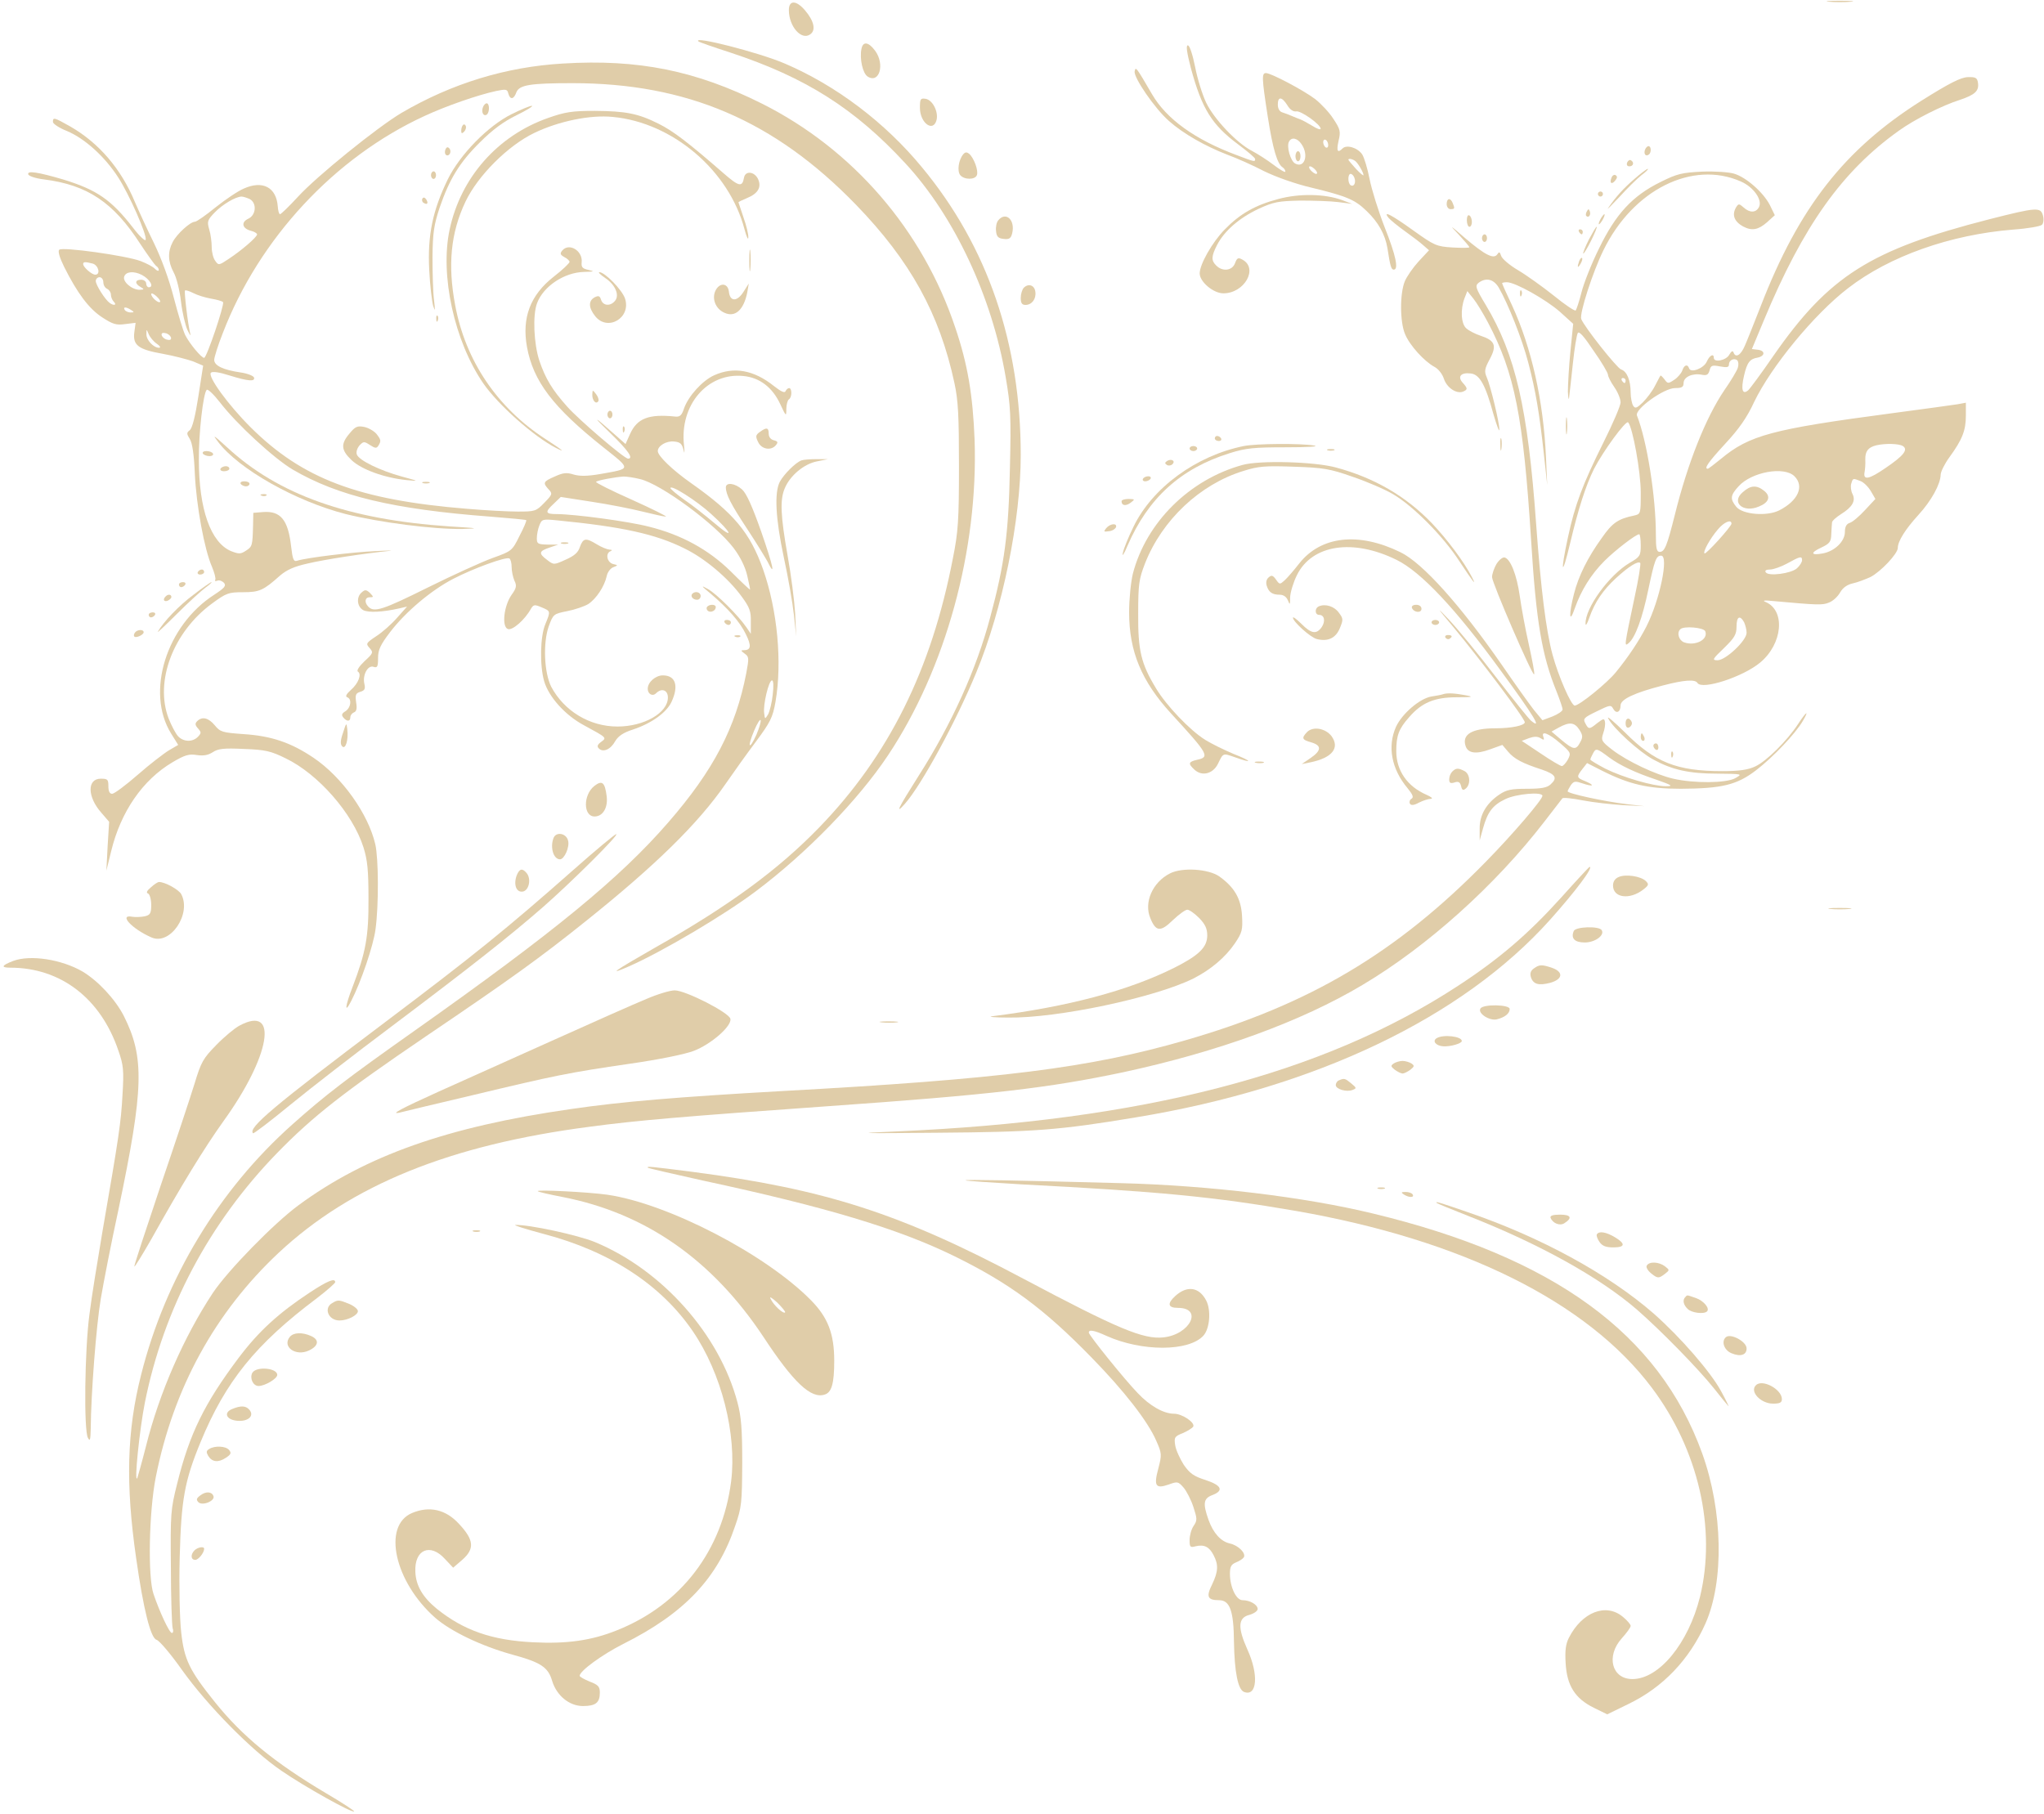<?xml version="1.0" standalone="no"?>
<!DOCTYPE svg PUBLIC "-//W3C//DTD SVG 20010904//EN"
 "http://www.w3.org/TR/2001/REC-SVG-20010904/DTD/svg10.dtd">
<svg version="1.0" xmlns="http://www.w3.org/2000/svg"
 width="811pt" height="720pt" viewBox="0 0 811 720"
 preserveAspectRatio="xMidYMid meet">

<g transform="translate(0,720) scale(0.1,-0.1)"
fill="#e0cda9" stroke="none">
<path d="M7258 7193 c23 -2 61 -2 85 0 23 2 4 4 -43 4 -47 0 -66 -2 -42 -4z"/>
<path d="M3130 7160 c0 -65 50 -122 85 -96 23 16 15 53 -21 95 -35 41 -64 41
-64 1z"/>
<path d="M2771 7036 c2 -3 60 -23 128 -45 297 -98 493 -222 694 -440 194 -210
343 -529 397 -846 20 -117 22 -154 17 -365 -5 -256 -21 -378 -78 -589 -54
-205 -153 -424 -285 -631 -81 -128 -94 -155 -54 -110 66 74 204 328 283 520
105 253 177 607 177 864 0 443 -131 827 -391 1141 -147 179 -343 327 -548 414
-104 44 -364 110 -340 87z"/>
<path d="M3418 7006 c-8 -39 5 -98 25 -110 46 -29 69 49 29 103 -26 35 -48 38
-54 7z"/>
<path d="M4725 6930 c44 -163 84 -226 189 -304 36 -27 66 -52 66 -57 0 -12 -1
-12 -72 15 -167 62 -280 144 -337 242 -63 108 -65 111 -69 91 -5 -24 80 -148
136 -197 56 -50 144 -100 232 -134 36 -13 101 -42 145 -65 47 -23 125 -51 190
-66 139 -34 171 -47 218 -93 46 -44 73 -93 82 -147 11 -72 15 -85 25 -85 20 0
9 55 -36 168 -25 64 -52 151 -60 192 -8 41 -21 84 -29 97 -18 27 -62 40 -78
24 -20 -20 -25 -11 -16 30 9 37 7 46 -21 88 -16 25 -49 60 -72 78 -48 36 -175
103 -195 103 -17 0 -17 -18 7 -172 20 -129 38 -189 59 -202 6 -4 11 -11 11
-17 0 -5 -21 7 -47 27 -25 19 -64 44 -87 56 -58 30 -148 124 -180 190 -15 31
-35 95 -44 142 -10 50 -22 86 -29 86 -8 0 -4 -28 12 -90z m383 -148 c10 -17
24 -26 35 -24 18 4 97 -52 97 -69 0 -5 -15 0 -32 11 -18 11 -40 23 -48 26 -8
3 -24 9 -35 14 -11 5 -28 11 -37 14 -11 3 -18 15 -18 31 0 33 16 32 38 -3z
m56 -154 c30 -43 12 -97 -25 -77 -19 10 -36 70 -24 88 10 18 33 13 49 -11z
m106 -4 c0 -8 -4 -12 -10 -9 -5 3 -10 13 -10 21 0 8 5 12 10 9 6 -3 10 -13 10
-21z m106 -62 c11 -7 34 -46 34 -57 0 -4 -13 7 -30 25 -16 18 -30 34 -30 36 0
6 14 4 26 -4z m-156 -37 c7 -8 8 -15 2 -15 -5 0 -15 7 -22 15 -7 8 -8 15 -2
15 5 0 15 -7 22 -15z m154 -31 c7 -19 -2 -37 -15 -29 -12 8 -12 45 0 45 5 0
12 -7 15 -16z"/>
<path d="M5140 6580 c0 -11 5 -20 10 -20 6 0 10 9 10 20 0 11 -4 20 -10 20 -5
0 -10 -9 -10 -20z"/>
<path d="M2235 6948 c-227 -13 -442 -79 -642 -196 -96 -57 -336 -251 -411
-333 -35 -38 -67 -69 -71 -69 -4 0 -8 15 -9 32 -6 75 -60 103 -134 70 -24 -10
-74 -44 -113 -75 -38 -31 -75 -57 -82 -57 -18 0 -72 -49 -88 -81 -20 -38 -19
-77 4 -120 11 -19 24 -71 29 -115 5 -43 17 -95 26 -114 9 -19 14 -26 11 -15
-10 41 -25 168 -21 172 2 3 17 -2 33 -10 15 -8 47 -18 70 -22 24 -4 45 -10 48
-14 6 -11 -65 -221 -75 -221 -11 0 -57 55 -75 90 -8 16 -28 82 -45 147 -19 74
-49 156 -79 218 -27 55 -61 129 -76 164 -55 132 -143 234 -256 299 -64 36 -69
38 -69 18 0 -7 25 -24 56 -36 69 -29 149 -100 203 -184 44 -68 115 -229 109
-248 -2 -6 -25 15 -50 48 -87 112 -144 151 -278 192 -99 29 -143 36 -138 20 3
-7 29 -16 63 -20 172 -22 275 -91 381 -255 29 -44 58 -84 63 -88 6 -3 11 -11
11 -16 0 -6 -7 -4 -15 4 -8 9 -34 22 -57 31 -59 22 -310 57 -323 45 -6 -6 1
-30 19 -67 53 -106 99 -167 151 -201 43 -28 56 -32 92 -27 l41 5 -5 -37 c-7
-52 16 -69 113 -86 44 -8 97 -22 120 -30 l40 -17 -19 -122 c-12 -78 -24 -126
-34 -134 -13 -10 -13 -14 0 -35 10 -15 17 -63 20 -138 6 -127 38 -301 68 -369
10 -24 16 -47 13 -52 -3 -5 1 -6 9 -3 8 3 19 -2 26 -9 9 -12 2 -20 -39 -47
-190 -122 -273 -387 -171 -551 l28 -45 -36 -21 c-20 -12 -76 -55 -124 -97 -48
-42 -94 -76 -102 -76 -10 0 -15 10 -15 30 0 27 -3 30 -30 30 -55 0 -54 -72 2
-135 l31 -36 -6 -97 -5 -97 19 77 c38 157 125 283 243 353 49 29 66 34 96 29
27 -4 45 -1 64 11 21 14 43 17 124 13 84 -3 106 -8 165 -37 129 -62 266 -218
309 -353 16 -51 20 -91 20 -203 1 -152 -11 -215 -63 -351 -30 -77 -33 -110 -6
-57 39 75 89 222 97 286 13 96 12 281 -1 337 -28 120 -131 266 -245 343 -89
60 -167 87 -279 94 -82 6 -91 8 -113 35 -25 30 -50 36 -70 16 -9 -9 -8 -16 4
-29 13 -15 13 -18 -1 -33 -22 -22 -58 -20 -79 3 -9 10 -26 42 -37 70 -56 147
18 343 172 456 57 42 66 45 123 45 65 0 81 7 147 66 27 23 56 36 110 48 67 16
225 40 324 50 22 2 -4 2 -57 -1 -90 -4 -271 -26 -309 -38 -14 -5 -18 5 -24 57
-12 106 -42 142 -113 136 l-37 -3 -1 -50 c-2 -80 -3 -84 -28 -100 -21 -14 -28
-14 -59 -2 -81 34 -128 166 -128 363 -1 103 17 262 31 277 4 5 28 -18 53 -50
66 -86 214 -222 288 -266 179 -105 400 -158 784 -187 76 -6 141 -12 143 -14 2
-2 -10 -31 -27 -63 -29 -59 -31 -60 -106 -87 -42 -15 -158 -68 -257 -117 -179
-89 -213 -100 -236 -77 -17 17 -15 38 5 38 16 0 16 1 1 17 -14 13 -20 14 -32
3 -23 -18 -20 -57 5 -71 21 -11 78 -8 144 7 l30 7 -40 -45 c-22 -25 -59 -58
-83 -73 -40 -27 -41 -29 -26 -46 16 -18 15 -21 -20 -53 -21 -20 -32 -37 -26
-41 16 -10 2 -47 -28 -73 -18 -16 -23 -26 -14 -29 19 -7 14 -41 -7 -55 -15 -9
-17 -15 -9 -25 14 -17 28 -17 28 1 0 8 7 16 14 19 11 4 13 16 9 40 -4 30 -2
36 17 42 17 5 20 12 16 30 -9 35 13 77 36 69 15 -5 18 0 18 35 0 32 9 52 48
103 61 80 163 166 250 211 81 42 210 89 223 81 5 -3 9 -18 9 -34 0 -16 5 -40
11 -54 10 -20 8 -30 -11 -56 -31 -44 -40 -127 -15 -136 18 -7 68 37 92 81 10
16 14 17 42 5 36 -15 36 -15 15 -66 -21 -49 -23 -164 -5 -227 18 -62 83 -135
158 -175 92 -50 91 -49 68 -66 -15 -11 -17 -18 -9 -26 17 -17 47 -4 65 29 12
20 32 34 70 46 73 24 133 67 153 109 30 64 17 106 -34 106 -29 0 -60 -27 -60
-53 0 -21 19 -32 33 -18 22 22 47 13 47 -17 0 -61 -95 -115 -200 -115 -111 0
-212 62 -263 158 -28 56 -33 173 -10 239 18 49 19 50 74 61 31 6 68 19 83 28
32 21 64 70 73 110 3 16 15 32 26 36 20 8 20 8 -1 13 -24 7 -31 43 -9 51 7 3
5 6 -5 6 -10 1 -32 10 -50 21 -44 27 -54 25 -67 -10 -7 -23 -23 -36 -57 -51
-46 -21 -47 -21 -73 -1 -35 26 -33 35 9 49 l35 12 -42 0 c-39 1 -43 3 -43 25
0 14 4 36 10 51 10 25 12 26 72 20 255 -25 389 -54 503 -111 81 -39 175 -118
229 -193 30 -41 36 -57 35 -97 l0 -49 -17 25 c-31 46 -120 135 -154 153 -28
16 -27 13 12 -19 69 -59 116 -112 139 -160 23 -46 21 -64 -7 -64 -14 0 -13 -2
3 -14 17 -12 17 -18 6 -77 -42 -217 -130 -386 -310 -593 -191 -220 -450 -433
-1006 -826 -269 -190 -355 -256 -485 -372 -292 -260 -504 -611 -600 -993 -57
-223 -62 -435 -20 -727 29 -205 58 -319 81 -325 11 -3 57 -57 102 -121 101
-141 275 -318 394 -399 90 -62 281 -169 288 -161 2 2 -48 35 -113 73 -205 122
-331 226 -438 359 -103 128 -123 170 -135 278 -6 53 -9 182 -6 298 6 229 19
303 83 458 99 240 218 388 462 571 39 30 72 59 72 63 0 18 -31 5 -101 -41
-123 -81 -203 -154 -282 -259 -136 -181 -195 -301 -244 -499 -26 -103 -27
-119 -25 -331 0 -123 4 -232 7 -243 4 -10 2 -19 -3 -19 -10 0 -49 84 -73 155
-23 67 -18 326 9 463 70 353 235 654 488 891 288 269 680 428 1235 500 185 25
376 41 939 81 655 46 882 73 1176 135 376 81 706 201 949 346 258 153 528 396
723 649 36 47 68 88 71 92 3 4 40 0 81 -8 41 -8 113 -16 160 -19 l85 -4 -71 8
c-90 11 -234 42 -234 51 0 3 6 14 13 25 12 16 18 16 47 6 42 -14 50 -8 10 9
-35 14 -36 17 -11 49 l18 23 59 -30 c109 -55 184 -72 313 -72 163 1 222 15
298 73 67 51 157 146 186 196 27 46 14 38 -18 -11 -45 -69 -127 -149 -170
-169 -29 -14 -64 -19 -132 -19 -180 0 -268 35 -386 154 -44 43 -73 68 -66 55
20 -39 123 -133 179 -163 75 -41 142 -56 255 -56 99 -1 100 -1 70 -18 -36 -20
-164 -21 -246 -2 -70 16 -182 69 -241 114 -44 34 -46 38 -37 66 6 16 9 36 7
46 -3 14 -6 13 -30 -5 -32 -26 -35 -26 -48 -1 -10 18 -5 23 45 47 53 26 57 27
66 10 12 -21 29 -13 29 14 0 24 55 50 168 79 84 22 128 25 137 10 18 -29 181
24 249 81 89 74 101 206 22 240 -15 6 -7 8 29 4 177 -16 196 -17 222 -6 16 6
35 24 44 40 11 19 28 31 50 36 19 4 50 16 70 25 41 21 109 93 109 116 0 26 29
73 82 131 52 57 87 122 88 159 0 12 16 44 35 70 51 70 65 106 65 165 l0 51
-32 -6 c-18 -3 -136 -19 -263 -36 -475 -63 -564 -87 -677 -181 -26 -21 -49
-39 -52 -39 -16 0 1 25 69 99 55 59 87 105 115 166 68 141 238 348 372 451
165 128 407 213 656 233 57 4 108 13 114 19 6 6 8 22 4 36 -9 35 -24 34 -213
-14 -472 -121 -636 -225 -856 -541 -48 -70 -94 -132 -101 -138 -23 -19 -29 4
-16 59 12 52 23 66 54 71 29 6 31 27 2 31 l-25 3 48 115 c156 375 311 592 536
752 61 44 172 100 242 122 59 20 76 35 71 68 -3 19 -9 23 -40 22 -28 -1 -72
-23 -185 -94 -304 -192 -485 -422 -637 -815 -26 -66 -54 -137 -63 -157 -16
-38 -37 -50 -45 -26 -3 8 -9 4 -17 -10 -12 -22 -61 -32 -61 -12 0 19 -17 10
-28 -15 -12 -27 -63 -46 -70 -27 -6 19 -20 14 -27 -8 -4 -11 -18 -28 -32 -37
-24 -16 -26 -16 -39 2 -8 10 -15 17 -16 14 -2 -2 -11 -21 -22 -41 -10 -20 -32
-49 -48 -65 -24 -23 -30 -25 -38 -13 -5 8 -10 32 -10 52 0 49 -15 85 -38 92
-17 6 -146 169 -158 200 -8 21 46 188 88 273 117 240 353 358 545 273 51 -22
87 -74 72 -102 -12 -23 -37 -23 -61 -1 -17 15 -20 15 -28 3 -20 -31 -10 -59
27 -79 34 -18 60 -13 94 17 l31 28 -20 41 c-26 50 -94 110 -142 124 -20 6 -77
10 -126 8 -80 -4 -99 -8 -165 -41 -112 -55 -178 -127 -244 -263 -30 -60 -61
-139 -70 -175 -9 -36 -20 -68 -23 -72 -4 -3 -43 23 -87 59 -44 35 -108 81
-142 101 -34 20 -64 46 -67 57 -5 16 -8 17 -15 6 -14 -21 -49 -3 -130 66 -60
52 -62 53 -23 12 23 -25 42 -47 42 -50 0 -3 -30 -3 -67 -1 -64 4 -72 8 -156
68 -86 62 -123 81 -97 49 7 -8 36 -32 64 -52 28 -20 61 -45 73 -56 l23 -20
-41 -44 c-22 -24 -47 -60 -55 -79 -20 -48 -20 -161 1 -210 18 -44 76 -108 117
-130 15 -8 31 -28 37 -47 12 -36 50 -61 76 -51 19 8 19 13 -2 36 -21 24 -6 41
33 36 35 -4 58 -45 90 -163 13 -44 23 -71 23 -60 1 26 -35 174 -50 208 -10 23
-9 33 12 72 29 54 21 74 -37 93 -21 7 -46 20 -56 29 -21 18 -24 76 -7 120 l11
28 24 -30 c13 -16 39 -59 58 -95 106 -201 140 -373 171 -863 20 -325 43 -458
101 -601 13 -33 24 -65 24 -71 0 -7 -18 -19 -40 -28 l-40 -15 -34 41 c-18 23
-75 103 -126 177 -164 237 -316 407 -404 449 -166 81 -315 64 -401 -45 -21
-27 -47 -57 -58 -67 -19 -17 -20 -17 -34 3 -12 17 -18 19 -29 9 -9 -7 -12 -20
-8 -33 8 -26 22 -36 52 -36 14 0 26 -8 32 -22 8 -20 9 -19 9 13 1 19 13 59 27
87 60 121 222 146 396 60 97 -48 234 -194 411 -437 134 -183 168 -239 122
-201 -9 7 -72 86 -140 174 -68 89 -151 190 -185 226 -53 56 -51 52 18 -30 107
-129 282 -361 282 -376 0 -13 -53 -24 -116 -24 -93 0 -134 -24 -119 -70 9 -29
41 -34 96 -14 l50 18 22 -26 c25 -30 58 -47 135 -72 55 -19 63 -33 34 -59 -14
-13 -38 -17 -94 -17 -62 0 -81 -4 -109 -23 -52 -35 -79 -82 -78 -136 l0 -46
13 47 c18 65 38 93 89 117 43 21 147 30 147 13 0 -15 -118 -153 -224 -261
-354 -362 -701 -568 -1196 -710 -379 -109 -727 -153 -1605 -201 -404 -23 -625
-41 -830 -71 -489 -70 -814 -185 -1081 -382 -99 -73 -280 -259 -339 -347 -115
-174 -213 -397 -266 -610 -16 -63 -32 -119 -34 -125 -14 -27 9 195 30 300 75
373 255 712 524 989 143 147 265 242 590 463 337 228 455 313 637 459 276 221
444 386 552 542 31 45 86 122 122 170 57 77 66 95 77 157 27 157 8 362 -49
525 -52 147 -117 224 -286 343 -74 52 -132 108 -132 127 0 21 34 41 64 38 25
-2 32 -9 38 -33 4 -19 5 -12 2 18 -18 160 93 289 235 275 65 -6 116 -45 147
-112 23 -49 24 -50 24 -19 0 17 5 35 10 38 13 8 13 45 1 45 -5 0 -11 -6 -14
-12 -3 -9 -18 -2 -46 20 -80 64 -159 78 -237 43 -47 -21 -103 -83 -120 -132
-9 -27 -16 -34 -35 -32 -105 11 -151 -7 -179 -69 l-18 -40 -43 38 c-85 76 -93
78 -16 4 70 -68 92 -100 69 -100 -15 0 -195 154 -241 206 -60 67 -87 112 -111
183 -22 67 -27 181 -9 228 25 67 108 122 186 124 41 1 44 2 18 8 -24 5 -29 11
-27 30 5 46 -50 79 -77 47 -10 -12 -8 -17 8 -26 12 -6 21 -15 21 -19 0 -5 -28
-32 -63 -59 -93 -73 -127 -163 -106 -279 25 -136 103 -239 303 -398 112 -89
112 -84 -12 -106 -52 -9 -82 -9 -106 -2 -28 9 -42 7 -75 -8 -46 -20 -48 -25
-24 -51 16 -17 15 -20 -17 -53 -33 -34 -37 -35 -106 -35 -40 0 -131 5 -201 11
-431 35 -653 119 -859 324 -90 90 -171 202 -157 216 6 6 34 2 74 -11 74 -23
102 -25 97 -8 -3 7 -26 16 -53 20 -69 10 -105 27 -105 50 0 10 15 58 34 106
144 375 444 698 801 862 84 39 210 83 284 99 39 8 44 7 48 -10 7 -26 22 -24
32 5 12 29 55 36 222 36 455 0 802 -149 1125 -482 216 -223 332 -433 391 -708
15 -69 18 -130 18 -330 0 -214 -3 -260 -24 -365 -85 -442 -254 -783 -531
-1069 -162 -167 -356 -310 -650 -476 -164 -94 -192 -113 -105 -75 132 58 379
204 505 299 201 151 405 361 523 538 230 345 359 817 344 1253 -7 177 -27 299
-77 446 -129 386 -406 707 -767 888 -262 131 -491 177 -788 159z m-1244 -538
c29 -16 25 -64 -6 -78 -30 -14 -24 -39 11 -48 13 -3 24 -10 24 -14 0 -11 -62
-64 -112 -97 -39 -26 -41 -27 -54 -8 -8 10 -14 35 -14 54 0 20 -4 52 -10 71
-9 31 -7 37 22 67 31 32 82 62 106 63 7 0 22 -5 33 -10z m-623 -256 c23 -7 32
-44 10 -44 -14 0 -48 30 -48 42 0 9 7 10 38 2z m195 -45 c32 -17 50 -49 27
-49 -5 0 -10 7 -10 15 0 8 -9 15 -20 15 -25 0 -26 -16 -2 -29 15 -9 15 -10 -4
-11 -31 0 -69 33 -61 53 7 20 39 22 70 6z m-153 -29 c0 -11 7 -23 15 -26 8 -4
15 -14 15 -23 0 -9 5 -22 12 -29 13 -13 -1 -16 -17 -4 -18 13 -55 71 -55 87 0
8 7 15 15 15 8 0 15 -9 15 -20z m5537 -22 c37 -64 93 -205 117 -298 29 -111
44 -199 62 -365 l13 -120 -5 110 c-10 224 -57 435 -135 604 -22 46 -39 85 -39
87 0 2 8 4 19 4 33 0 154 -68 210 -117 l53 -48 -11 -109 c-6 -60 -10 -132 -10
-160 1 -28 4 -37 5 -21 2 17 9 77 15 135 6 58 15 111 19 118 5 10 25 -13 63
-70 32 -45 57 -88 57 -95 0 -7 11 -29 25 -49 14 -20 25 -47 25 -61 0 -13 -31
-85 -69 -161 -81 -163 -112 -244 -140 -375 -31 -143 -24 -161 9 -22 32 135 62
229 95 295 36 70 126 193 135 184 18 -20 50 -196 50 -278 0 -85 0 -86 -27 -92
-63 -13 -86 -29 -127 -88 -57 -79 -93 -152 -111 -223 -21 -82 -19 -122 3 -58
25 72 65 136 118 189 43 43 125 106 138 106 3 0 6 -20 6 -44 0 -41 -3 -46 -43
-69 -82 -48 -178 -180 -176 -242 0 -11 7 0 15 24 22 62 54 109 106 157 50 46
87 69 96 60 3 -3 -7 -66 -23 -139 -41 -194 -41 -194 -23 -179 26 21 55 100 78
212 25 118 31 135 51 135 31 0 -5 -175 -58 -280 -30 -59 -73 -123 -122 -183
-36 -44 -145 -132 -163 -132 -14 0 -65 117 -88 202 -26 97 -46 258 -65 518
-33 461 -82 673 -200 870 -41 68 -43 76 -28 88 30 22 60 14 80 -20z m-5312
-56 c-6 -7 -35 18 -35 31 0 5 9 2 20 -8 11 -10 18 -20 15 -23z m-115 -32 c13
-8 13 -10 -2 -10 -9 0 -20 5 -23 10 -8 13 5 13 25 0z m102 -134 c13 -9 17 -16
9 -16 -22 0 -51 31 -50 54 0 21 0 21 9 0 5 -12 19 -29 32 -38z m56 26 c3 -9
-2 -13 -14 -10 -9 1 -19 9 -22 16 -3 9 2 13 14 10 9 -1 19 -9 22 -16z m6217
-122 c-4 -12 -27 -51 -53 -88 -74 -109 -146 -290 -197 -496 -31 -123 -40 -146
-60 -146 -12 0 -15 14 -15 69 0 149 -35 371 -75 472 -10 25 107 109 151 109
27 0 34 4 34 20 0 24 35 40 72 33 20 -4 26 0 31 17 5 20 10 22 41 16 28 -5 36
-4 36 8 0 17 21 27 33 16 5 -5 6 -18 2 -30z m-445 -50 c0 -5 -2 -10 -4 -10 -3
0 -8 5 -11 10 -3 6 -1 10 4 10 6 0 11 -4 11 -10z m1100 -260 c22 -14 4 -38
-70 -88 -64 -44 -88 -49 -82 -16 2 10 4 33 3 50 -1 33 11 49 44 57 35 8 89 7
105 -3z m-430 -120 c40 -40 14 -97 -60 -135 -49 -25 -146 -17 -171 14 -25 31
-24 45 9 81 51 57 181 81 222 40z m-4581 -11 c83 -19 300 -179 372 -274 27
-36 46 -75 54 -110 7 -30 12 -55 11 -55 -2 0 -37 33 -78 74 -87 85 -194 144
-323 176 -80 21 -297 50 -367 50 -45 0 -47 8 -10 42 l27 26 122 -19 c67 -10
158 -28 202 -39 44 -11 85 -20 93 -20 7 0 -53 30 -135 67 -81 36 -145 68 -142
71 6 6 75 19 110 21 11 0 40 -4 64 -10z m4843 -8 c13 -5 31 -23 41 -40 l18
-31 -41 -44 c-23 -25 -50 -48 -61 -51 -13 -4 -19 -16 -19 -36 0 -37 -40 -76
-87 -85 -48 -9 -52 2 -7 23 34 16 39 23 40 53 1 19 2 40 3 47 0 6 17 21 36 33
45 28 59 53 45 80 -6 12 -8 30 -5 40 7 23 6 23 37 11z m-4561 -130 c83 -75 96
-107 15 -38 -37 31 -91 74 -121 94 -30 21 -54 42 -55 46 0 16 103 -49 161
-102z m4049 -39 c0 -11 -102 -124 -107 -118 -7 6 22 59 53 95 24 29 54 42 54
23z m280 -145 c0 -8 -9 -22 -20 -32 -23 -21 -114 -33 -124 -16 -5 7 2 11 17
11 13 0 44 11 68 24 52 29 59 30 59 13z m-230 -246 c5 -11 10 -30 10 -42 0
-31 -83 -109 -115 -109 -23 0 -21 4 25 48 42 41 50 54 50 85 0 40 13 48 30 18z
m-154 -36 c13 -33 -40 -60 -84 -44 -21 8 -30 38 -15 52 13 14 93 7 99 -8z
m-3700 -251 c-3 -31 -12 -66 -18 -78 -13 -21 -13 -21 -16 4 -5 32 18 130 31
130 6 0 7 -22 3 -56z m-65 -160 c-29 -64 -37 -50 -9 16 12 29 24 48 26 42 2
-6 -6 -32 -17 -58z m3265 21 c14 -22 15 -30 4 -50 -17 -33 -27 -31 -75 9 l-39
33 29 16 c42 23 62 21 81 -8z m-76 -54 c43 -37 44 -39 31 -65 -8 -14 -19 -26
-24 -26 -5 0 -43 22 -84 50 l-75 50 29 11 c20 7 33 7 45 0 14 -9 16 -8 12 4
-11 27 20 16 66 -24z m195 -57 c44 -32 103 -60 187 -88 63 -22 68 -26 38 -26
-50 0 -171 35 -241 70 -32 17 -59 33 -59 36 0 3 5 14 11 25 11 21 15 20 64
-17z"/>
<path d="M6031 6034 c0 -11 3 -14 6 -6 3 7 2 16 -1 19 -3 4 -6 -2 -5 -13z"/>
<path d="M6213 5510 c0 -30 2 -43 4 -27 2 15 2 39 0 55 -2 15 -4 2 -4 -28z"/>
<path d="M6915 5247 c-48 -40 1 -84 64 -57 40 16 48 40 21 62 -30 24 -54 23
-85 -5z"/>
<path d="M3650 6772 c0 -60 53 -99 66 -48 8 33 -16 80 -44 84 -20 3 -22 -1
-22 -36z"/>
<path d="M1916 6774 c-7 -19 2 -37 15 -29 12 8 12 45 0 45 -5 0 -12 -7 -15
-16z"/>
<path d="M2030 6747 c-93 -46 -204 -159 -253 -258 -60 -123 -81 -222 -74 -359
3 -63 11 -128 16 -145 8 -23 8 -18 3 25 -4 30 -6 107 -6 170 1 97 6 128 28
195 39 114 79 180 160 260 50 50 93 82 146 108 41 20 68 37 60 37 -8 0 -44
-15 -80 -33z"/>
<path d="M2175 6732 c-200 -70 -347 -236 -391 -443 -39 -181 19 -444 134 -611
59 -85 201 -211 287 -255 43 -22 28 -10 -41 35 -191 124 -317 310 -358 531
-30 159 -18 287 41 411 49 103 169 223 274 273 96 46 221 72 310 63 238 -22
462 -213 523 -446 8 -30 15 -45 15 -32 1 12 -8 48 -19 79 -11 32 -20 59 -20
60 0 2 15 9 34 17 44 18 59 44 43 77 -15 29 -50 32 -55 4 -7 -39 -20 -36 -83
19 -139 121 -198 166 -256 195 -82 41 -130 50 -253 51 -89 0 -117 -4 -185 -28z"/>
<path d="M1837 6704 c-4 -4 -7 -14 -7 -23 0 -11 3 -12 11 -4 6 6 10 16 7 23
-2 6 -7 8 -11 4z"/>
<path d="M1767 6606 c-3 -8 -2 -18 3 -21 13 -8 24 15 12 27 -6 6 -11 4 -15 -6z"/>
<path d="M6527 6606 c-6 -16 2 -28 14 -20 12 7 11 34 0 34 -5 0 -11 -6 -14
-14z"/>
<path d="M3822 6588 c-19 -23 -25 -67 -12 -83 16 -19 59 -19 66 0 7 18 -12 69
-31 85 -9 7 -15 7 -23 -2z"/>
<path d="M6456 6555 c-3 -9 0 -15 9 -15 16 0 20 16 6 24 -5 3 -11 -1 -15 -9z"/>
<path d="M6485 6490 c-44 -38 -73 -70 -104 -115 -8 -11 11 8 43 42 31 34 71
74 89 88 18 13 29 25 25 25 -4 0 -28 -18 -53 -40z"/>
<path d="M1710 6505 c0 -8 5 -15 10 -15 6 0 10 7 10 15 0 8 -4 15 -10 15 -5 0
-10 -7 -10 -15z"/>
<path d="M6394 6495 c-9 -22 1 -29 15 -11 8 10 9 16 1 21 -5 3 -13 -1 -16 -10z"/>
<path d="M6340 6430 c0 -5 5 -10 10 -10 6 0 10 5 10 10 0 6 -4 10 -10 10 -5 0
-10 -4 -10 -10z"/>
<path d="M5071 6410 c-91 -24 -152 -59 -212 -121 -49 -50 -99 -138 -99 -174 0
-33 54 -79 94 -79 84 0 140 100 75 134 -16 9 -21 7 -29 -15 -11 -29 -49 -34
-74 -9 -21 20 -20 37 3 82 29 56 88 107 164 143 61 28 79 31 165 33 53 0 122
-2 152 -6 l55 -7 -40 15 c-68 25 -170 27 -254 4z"/>
<path d="M1676 6412 c-3 -6 -1 -14 5 -17 14 -9 20 -2 10 14 -6 8 -11 9 -15 3z"/>
<path d="M5740 6390 c0 -11 7 -20 15 -20 17 0 18 2 9 24 -9 23 -24 20 -24 -4z"/>
<path d="M6296 6361 c-4 -7 -5 -15 -2 -18 9 -9 19 4 14 18 -4 11 -6 11 -12 0z"/>
<path d="M5820 6326 c0 -14 5 -26 10 -26 6 0 10 9 10 19 0 11 -4 23 -10 26 -6
4 -10 -5 -10 -19z"/>
<path d="M6350 6330 c-6 -11 -8 -20 -6 -20 3 0 10 9 16 20 6 11 8 20 6 20 -3
0 -10 -9 -16 -20z"/>
<path d="M3961 6326 c-7 -8 -11 -27 -9 -43 2 -22 9 -29 30 -31 22 -3 29 2 34
22 13 53 -25 88 -55 52z"/>
<path d="M6304 6249 c-14 -28 -24 -53 -22 -55 2 -2 16 21 31 51 15 30 25 55
22 55 -3 0 -16 -23 -31 -51z"/>
<path d="M6265 6280 c3 -5 8 -10 11 -10 2 0 4 5 4 10 0 6 -5 10 -11 10 -5 0
-7 -4 -4 -10z"/>
<path d="M5880 6255 c0 -8 5 -15 10 -15 6 0 10 7 10 15 0 8 -4 15 -10 15 -5 0
-10 -7 -10 -15z"/>
<path d="M2973 6165 c0 -38 2 -53 4 -32 2 20 2 52 0 70 -2 17 -4 1 -4 -38z"/>
<path d="M6266 6165 c-9 -26 -7 -32 5 -12 6 10 9 21 6 23 -2 3 -7 -2 -11 -11z"/>
<path d="M2401 6097 c41 -27 58 -69 39 -91 -18 -22 -47 -20 -55 4 -5 16 -10
18 -26 10 -25 -14 -24 -41 2 -74 49 -63 144 -8 119 69 -11 34 -80 105 -102
105 -6 0 4 -10 23 -23z"/>
<path d="M2838 6045 c-14 -32 2 -71 36 -86 43 -20 77 11 91 81 l6 35 -21 -33
c-25 -40 -54 -40 -58 1 -4 35 -38 37 -54 2z"/>
<path d="M4062 6058 c-6 -6 -12 -25 -12 -40 0 -21 5 -28 19 -28 25 0 43 24 39
52 -3 26 -27 35 -46 16z"/>
<path d="M1731 5934 c0 -11 3 -14 6 -6 3 7 2 16 -1 19 -3 4 -6 -2 -5 -13z"/>
<path d="M2350 5633 c0 -23 15 -39 24 -25 3 5 -1 18 -9 28 -14 18 -14 18 -15
-3z"/>
<path d="M2410 5555 c0 -8 5 -15 10 -15 6 0 10 7 10 15 0 8 -4 15 -10 15 -5 0
-10 -7 -10 -15z"/>
<path d="M1387 5480 c-36 -42 -34 -66 8 -106 39 -37 130 -70 217 -79 52 -5 52
-5 -18 14 -87 24 -169 64 -178 87 -4 10 1 25 10 36 16 17 19 17 42 2 20 -13
26 -14 33 -3 12 19 11 24 -8 48 -10 11 -32 24 -49 27 -26 5 -35 1 -57 -26z"/>
<path d="M2471 5494 c0 -11 3 -14 6 -6 3 7 2 16 -1 19 -3 4 -6 -2 -5 -13z"/>
<path d="M3015 5486 c-17 -12 -18 -18 -7 -40 13 -29 52 -36 71 -12 9 11 7 15
-9 19 -12 3 -20 13 -20 26 0 25 -9 26 -35 7z"/>
<path d="M865 5447 c81 -108 308 -236 507 -287 134 -33 347 -61 463 -59 70 2
64 3 -50 10 -403 27 -681 126 -884 314 -54 49 -60 53 -36 22z"/>
<path d="M4820 5460 c0 -5 7 -10 16 -10 8 0 12 5 9 10 -3 6 -10 10 -16 10 -5
0 -9 -4 -9 -10z"/>
<path d="M5953 5435 c0 -22 2 -30 4 -17 2 12 2 30 0 40 -3 9 -5 -1 -4 -23z"/>
<path d="M4935 5430 c-188 -38 -363 -165 -438 -321 -20 -41 -39 -87 -42 -104
-4 -16 5 -4 18 28 82 190 211 308 407 369 64 20 96 23 224 23 86 0 133 3 110
7 -52 9 -229 8 -279 -2z"/>
<path d="M4720 5420 c0 -5 7 -10 15 -10 8 0 15 5 15 10 0 6 -7 10 -15 10 -8 0
-15 -4 -15 -10z"/>
<path d="M5268 5413 c6 -2 18 -2 25 0 6 3 1 5 -13 5 -14 0 -19 -2 -12 -5z"/>
<path d="M805 5400 c3 -5 15 -10 26 -10 11 0 17 5 14 10 -3 6 -15 10 -26 10
-11 0 -17 -4 -14 -10z"/>
<path d="M3180 5373 c-23 -8 -70 -55 -86 -85 -22 -43 -17 -145 16 -300 17 -78
35 -181 40 -228 l9 -85 -4 90 c-3 50 -16 153 -30 230 -28 159 -31 222 -11 268
21 50 76 96 127 106 l44 9 -45 0 c-25 0 -52 -2 -60 -5z"/>
<path d="M4631 5371 c-10 -7 -10 -10 -1 -16 6 -4 16 -3 22 3 13 13 -4 23 -21
13z"/>
<path d="M4930 5355 c-211 -58 -382 -228 -435 -431 -8 -33 -15 -100 -15 -154
0 -155 49 -273 167 -402 148 -161 154 -172 103 -183 -35 -8 -37 -15 -11 -39
30 -28 73 -17 93 22 22 45 19 44 68 27 72 -26 69 -16 -5 13 -38 16 -89 41
-113 56 -61 38 -155 137 -195 204 -60 99 -72 151 -71 297 0 116 3 137 27 199
68 173 218 314 390 367 60 19 86 21 200 17 118 -4 143 -8 234 -40 56 -19 128
-50 160 -69 79 -46 199 -167 262 -264 56 -85 72 -105 51 -65 -30 59 -98 150
-159 214 -103 107 -228 180 -381 221 -84 23 -302 29 -370 10z"/>
<path d="M875 5340 c-3 -5 3 -10 14 -10 12 0 21 5 21 10 0 6 -6 10 -14 10 -8
0 -18 -4 -21 -10z"/>
<path d="M4535 5300 c-3 -5 1 -10 9 -10 8 0 18 5 21 10 3 6 -1 10 -9 10 -8 0
-18 -4 -21 -10z"/>
<path d="M955 5280 c3 -5 13 -10 21 -10 8 0 14 5 14 10 0 6 -9 10 -21 10 -11
0 -17 -4 -14 -10z"/>
<path d="M1678 5283 c6 -2 18 -2 25 0 6 3 1 5 -13 5 -14 0 -19 -2 -12 -5z"/>
<path d="M2880 5266 c0 -28 20 -67 84 -164 35 -53 71 -112 81 -130 33 -67 24
-22 -25 119 -35 99 -58 151 -76 167 -28 25 -64 29 -64 8z"/>
<path d="M1038 5233 c7 -3 16 -2 19 1 4 3 -2 6 -13 5 -11 0 -14 -3 -6 -6z"/>
<path d="M4450 5211 c0 -18 17 -20 36 -6 18 14 18 14 -8 15 -16 0 -28 -4 -28
-9z"/>
<path d="M4389 5104 c-11 -14 -10 -15 11 -12 13 1 25 9 28 16 5 17 -23 15 -39
-4z"/>
<path d="M2228 5043 c6 -2 18 -2 25 0 6 3 1 5 -13 5 -14 0 -19 -2 -12 -5z"/>
<path d="M5937 4961 c-9 -16 -17 -39 -17 -51 0 -23 160 -393 167 -386 3 2 -7
55 -21 118 -14 62 -30 149 -36 193 -12 84 -37 148 -61 153 -8 1 -22 -11 -32
-27z"/>
<path d="M785 4930 c-3 -5 1 -10 9 -10 9 0 16 5 16 10 0 6 -4 10 -9 10 -6 0
-13 -4 -16 -10z"/>
<path d="M710 4880 c0 -5 4 -10 9 -10 6 0 13 5 16 10 3 6 -1 10 -9 10 -9 0
-16 -4 -16 -10z"/>
<path d="M768 4840 c-57 -42 -119 -107 -142 -147 -3 -6 31 26 76 71 46 46 97
92 113 104 17 12 27 22 24 22 -3 0 -35 -22 -71 -50z"/>
<path d="M2747 4844 c-9 -10 2 -24 19 -24 8 0 14 7 14 15 0 15 -21 21 -33 9z"/>
<path d="M657 4833 c-12 -12 -7 -22 8 -17 8 4 15 10 15 15 0 11 -14 12 -23 2z"/>
<path d="M2805 4791 c-3 -5 -1 -12 5 -16 12 -7 30 2 30 16 0 12 -27 12 -35 0z"/>
<path d="M5233 4794 c-18 -8 -16 -34 1 -34 21 0 26 -25 10 -49 -21 -29 -41
-26 -80 13 -19 19 -34 30 -34 25 0 -16 70 -79 95 -85 44 -11 75 4 91 43 14 34
14 38 -4 62 -18 25 -53 36 -79 25z"/>
<path d="M5602 4788 c7 -19 38 -22 38 -4 0 10 -9 16 -21 16 -12 0 -19 -5 -17
-12z"/>
<path d="M590 4760 c0 -5 4 -10 9 -10 6 0 13 5 16 10 3 6 -1 10 -9 10 -9 0
-16 -4 -16 -10z"/>
<path d="M2875 4730 c3 -5 10 -10 16 -10 5 0 9 5 9 10 0 6 -7 10 -16 10 -8 0
-12 -4 -9 -10z"/>
<path d="M5680 4730 c0 -5 7 -10 15 -10 8 0 15 5 15 10 0 6 -7 10 -15 10 -8 0
-15 -4 -15 -10z"/>
<path d="M535 4689 c-4 -6 -5 -12 -2 -15 7 -7 37 7 37 17 0 13 -27 11 -35 -2z"/>
<path d="M2918 4673 c7 -3 16 -2 19 1 4 3 -2 6 -13 5 -11 0 -14 -3 -6 -6z"/>
<path d="M5735 4670 c4 -6 11 -8 16 -5 14 9 11 15 -7 15 -8 0 -12 -5 -9 -10z"/>
<path d="M5725 4445 c-5 -2 -26 -6 -46 -9 -46 -8 -116 -68 -140 -120 -35 -78
-18 -168 46 -244 21 -26 25 -36 15 -42 -7 -4 -9 -13 -6 -19 5 -8 16 -7 36 4
16 8 37 15 47 15 10 1 3 7 -17 16 -76 33 -120 96 -120 173 0 62 10 89 51 135
50 58 101 79 189 79 63 0 69 2 35 8 -42 8 -73 10 -90 4z"/>
<path d="M6450 4330 c0 -13 5 -20 13 -17 6 2 12 10 12 17 0 7 -6 15 -12 18 -8
2 -13 -5 -13 -18z"/>
<path d="M1361 4292 c-11 -31 -11 -46 -3 -54 13 -13 25 25 20 68 -3 28 -4 27
-17 -14z"/>
<path d="M5186 4295 c-23 -24 -20 -31 17 -41 41 -12 41 -32 -3 -62 l-35 -24
35 7 c86 18 117 57 83 104 -24 31 -73 40 -97 16z"/>
<path d="M6510 4275 c0 -8 4 -15 10 -15 5 0 7 7 4 15 -4 8 -8 15 -10 15 -2 0
-4 -7 -4 -15z"/>
<path d="M6560 4241 c0 -6 5 -13 10 -16 6 -3 10 1 10 9 0 9 -4 16 -10 16 -5 0
-10 -4 -10 -9z"/>
<path d="M6631 4204 c0 -11 3 -14 6 -6 3 7 2 16 -1 19 -3 4 -6 -2 -5 -13z"/>
<path d="M4983 4173 c9 -2 23 -2 30 0 6 3 -1 5 -18 5 -16 0 -22 -2 -12 -5z"/>
<path d="M5762 4138 c-7 -7 -12 -20 -12 -31 0 -14 5 -17 21 -12 15 5 22 2 26
-14 4 -17 8 -19 19 -10 20 17 17 57 -5 69 -25 13 -34 13 -49 -2z"/>
<path d="M2358 4081 c-45 -36 -44 -121 1 -121 33 0 54 35 48 81 -7 55 -18 64
-49 40z"/>
<path d="M2196 3874 c-14 -37 0 -84 26 -84 17 0 39 49 32 74 -7 30 -48 37 -58
10z"/>
<path d="M2275 3748 c-266 -235 -395 -339 -748 -605 -442 -333 -544 -419 -523
-440 2 -3 69 48 148 113 78 64 260 205 403 312 311 234 466 356 600 473 114
100 304 289 290 289 -6 -1 -82 -64 -170 -142z"/>
<path d="M6194 3638 c-129 -143 -245 -243 -409 -350 -536 -351 -1252 -536
-2233 -578 -170 -7 -148 -8 168 -5 384 3 481 10 787 61 712 117 1295 395 1644
785 100 112 173 209 156 209 -2 0 -53 -55 -113 -122z"/>
<path d="M2050 3726 c-13 -36 -2 -68 24 -64 25 4 35 51 15 74 -17 20 -28 17
-39 -10z"/>
<path d="M4642 3734 c-69 -35 -104 -115 -78 -177 22 -55 41 -56 90 -8 23 22
49 41 57 41 8 0 29 -15 47 -33 24 -25 32 -42 32 -69 0 -47 -33 -79 -130 -128
-182 -91 -422 -155 -725 -193 -16 -2 13 -5 65 -5 194 -3 582 79 735 155 69 35
127 84 165 140 29 43 31 54 28 109 -4 68 -30 113 -90 156 -43 30 -147 37 -196
12z"/>
<path d="M6423 3720 c-15 -6 -23 -18 -23 -34 0 -49 66 -58 120 -16 22 17 23
21 10 34 -20 19 -79 28 -107 16z"/>
<path d="M599 3679 c-17 -14 -20 -22 -11 -25 6 -3 12 -23 12 -45 0 -33 -4 -40
-25 -45 -14 -3 -37 -4 -50 -2 -56 11 -2 -48 76 -82 74 -33 160 93 118 172 -10
18 -64 48 -88 48 -5 0 -19 -9 -32 -21z"/>
<path d="M7263 3593 c20 -2 54 -2 75 0 20 2 3 4 -38 4 -41 0 -58 -2 -37 -4z"/>
<path d="M6244 3505 c-12 -29 4 -45 44 -45 41 0 80 29 67 49 -10 17 -105 14
-111 -4z"/>
<path d="M53 3387 c-47 -18 -51 -27 -12 -27 200 0 359 -122 429 -330 20 -57
22 -78 16 -175 -6 -110 -14 -164 -80 -545 -19 -113 -43 -259 -51 -325 -19
-140 -23 -463 -6 -491 8 -15 10 -8 11 36 1 140 22 411 40 517 11 65 42 224 70
353 101 482 104 604 21 769 -34 66 -102 139 -164 176 -83 48 -206 67 -274 42z"/>
<path d="M6086 3357 c-13 -9 -16 -20 -12 -34 9 -29 31 -35 77 -23 50 14 53 43
8 59 -41 14 -51 14 -73 -2z"/>
<path d="M2565 3236 c-44 -18 -213 -93 -375 -166 -162 -73 -365 -164 -450
-202 -148 -67 -195 -92 -154 -83 10 3 141 34 289 69 330 79 379 89 625 125
113 16 220 38 253 51 68 26 151 98 145 127 -4 24 -178 113 -221 113 -18 0 -68
-15 -112 -34z"/>
<path d="M5874 3198 c-12 -19 36 -50 65 -43 32 8 51 23 51 41 0 18 -105 20
-116 2z"/>
<path d="M950 3130 c-19 -10 -61 -45 -92 -77 -52 -53 -60 -67 -86 -153 -16
-52 -77 -236 -136 -409 -58 -173 -105 -315 -103 -317 2 -2 32 47 67 108 120
215 211 363 286 468 187 259 222 465 64 380z"/>
<path d="M3498 3143 c18 -2 45 -2 60 0 15 2 0 4 -33 4 -33 0 -45 -2 -27 -4z"/>
<path d="M5700 3080 c-18 -11 -3 -30 26 -32 28 -2 74 11 74 21 0 19 -75 27
-100 11z"/>
<path d="M5530 2980 c-13 -9 -12 -12 4 -25 11 -8 25 -15 31 -15 6 0 20 7 31
15 16 13 17 16 4 25 -8 5 -24 10 -35 10 -11 0 -27 -5 -35 -10z"/>
<path d="M5313 2913 c-7 -2 -13 -11 -13 -19 0 -16 43 -29 67 -19 16 6 16 8 -6
26 -24 20 -28 21 -48 12z"/>
<path d="M2571 2566 c2 -2 101 -25 219 -51 489 -105 774 -191 995 -299 220
-108 356 -208 546 -403 130 -133 224 -254 257 -331 22 -50 22 -55 8 -109 -19
-70 -11 -82 41 -64 35 13 38 12 59 -12 12 -14 30 -49 39 -77 15 -46 16 -53 1
-75 -9 -13 -16 -38 -16 -56 0 -28 2 -31 24 -25 34 8 54 -2 71 -35 20 -38 19
-65 -6 -117 -24 -48 -18 -62 28 -62 43 0 58 -43 59 -165 2 -121 16 -190 40
-199 52 -20 59 69 13 169 -39 87 -37 126 9 137 17 5 32 15 32 23 0 17 -30 35
-60 35 -25 0 -50 52 -50 105 0 28 5 37 24 45 13 5 27 14 31 20 10 16 -22 48
-55 55 -36 8 -66 41 -85 94 -23 65 -20 85 15 98 47 18 37 39 -27 60 -47 15
-62 26 -86 60 -15 24 -31 58 -34 77 -5 32 -3 36 30 49 19 8 37 20 41 25 10 16
-43 52 -76 52 -41 0 -96 31 -144 82 -54 56 -194 230 -194 240 0 13 22 9 70
-13 140 -63 327 -63 385 1 25 28 31 100 11 139 -28 54 -76 61 -123 18 -33 -30
-29 -47 11 -47 100 0 49 -105 -57 -117 -80 -9 -182 34 -557 233 -487 259 -786
355 -1314 424 -165 21 -182 23 -175 16z"/>
<path d="M3831 2516 c2 -2 103 -9 224 -16 542 -28 761 -49 1085 -105 662 -115
1158 -361 1414 -702 185 -246 257 -560 191 -830 -46 -184 -162 -326 -268 -326
-82 0 -106 91 -42 162 19 21 35 43 35 49 0 6 -14 22 -31 36 -67 56 -162 19
-214 -83 -13 -25 -16 -52 -13 -101 5 -89 37 -140 112 -177 l53 -26 84 41 c137
66 242 176 306 320 74 167 69 446 -13 674 -171 475 -589 780 -1309 953 -269
65 -648 111 -1000 120 -413 11 -618 15 -614 11z"/>
<path d="M5468 2483 c6 -2 18 -2 25 0 6 3 1 5 -13 5 -14 0 -19 -2 -12 -5z"/>
<path d="M2134 2473 c2 -3 46 -13 98 -23 329 -64 594 -249 797 -555 119 -181
189 -247 243 -229 28 8 38 45 38 134 0 107 -25 172 -92 240 -180 183 -568 384
-808 419 -78 11 -284 21 -276 14z m981 -481 c-7 -7 -45 28 -57 53 -7 12 3 7
26 -14 19 -19 34 -37 31 -39z"/>
<path d="M5570 2460 c20 -13 43 -13 35 0 -3 6 -16 10 -28 10 -18 0 -19 -2 -7
-10z"/>
<path d="M5701 2426 c2 -2 58 -25 124 -51 283 -111 522 -244 670 -372 94 -82
243 -234 306 -313 28 -36 54 -67 57 -70 3 -3 -10 24 -29 59 -41 76 -160 213
-266 307 -182 159 -452 306 -743 405 -113 39 -127 43 -119 35z"/>
<path d="M6152 2368 c8 -22 37 -34 55 -22 33 21 26 34 -17 34 -28 0 -40 -4
-38 -12z"/>
<path d="M2155 2304 c264 -69 468 -202 594 -387 114 -167 175 -408 152 -595
-35 -275 -199 -490 -452 -591 -101 -41 -200 -55 -334 -48 -163 8 -275 47 -382
133 -56 46 -83 92 -85 147 -4 88 59 115 117 51 l33 -35 36 31 c50 44 47 79
-13 143 -52 57 -117 72 -186 43 -119 -50 -70 -273 92 -416 62 -54 183 -112
306 -146 114 -31 142 -50 158 -105 18 -58 68 -99 122 -99 50 0 67 13 67 53 0
24 -6 31 -40 44 -22 9 -40 19 -40 23 0 19 89 84 172 126 244 122 375 261 445
469 26 74 27 92 28 250 0 134 -4 185 -19 240 -71 269 -298 525 -565 636 -68
28 -262 70 -316 68 -11 0 39 -16 110 -35z"/>
<path d="M1878 2313 c6 -2 18 -2 25 0 6 3 1 5 -13 5 -14 0 -19 -2 -12 -5z"/>
<path d="M6336 2302 c-3 -5 2 -18 10 -30 11 -16 25 -22 55 -22 47 0 50 14 7
40 -35 21 -63 26 -72 12z"/>
<path d="M6534 2178 c-4 -6 3 -19 16 -30 27 -22 31 -22 56 -3 19 15 19 15 0
30 -24 18 -62 20 -72 3z"/>
<path d="M6687 2053 c-12 -11 -8 -31 9 -47 15 -16 65 -22 77 -10 12 12 -13 42
-44 53 -38 13 -34 13 -42 4z"/>
<path d="M1318 2029 c-35 -20 -15 -69 29 -69 32 0 73 21 73 37 0 8 -16 21 -35
29 -40 16 -44 17 -67 3z"/>
<path d="M1150 1895 c-32 -39 23 -79 76 -54 38 18 42 42 9 57 -35 16 -70 15
-85 -3z"/>
<path d="M6847 1893 c-18 -17 -6 -51 23 -63 36 -15 60 -7 60 19 0 28 -65 62
-83 44z"/>
<path d="M1001 1752 c-11 -21 3 -52 25 -52 25 0 74 29 74 44 0 28 -84 35 -99
8z"/>
<path d="M6967 1703 c-26 -25 19 -73 68 -73 27 0 35 4 35 18 0 39 -78 81 -103
55z"/>
<path d="M922 1609 c-36 -14 -25 -43 19 -47 43 -4 69 19 49 43 -14 17 -34 18
-68 4z"/>
<path d="M830 1450 c-12 -7 -12 -13 -4 -27 15 -25 40 -28 70 -8 20 13 23 19
13 31 -13 16 -57 18 -79 4z"/>
<path d="M795 1266 c-16 -12 -17 -17 -8 -27 16 -16 67 5 60 24 -6 18 -30 20
-52 3z"/>
<path d="M772 1048 c-17 -17 -15 -38 3 -38 12 0 35 28 35 44 0 11 -26 6 -38
-6z"/>
</g>
</svg>
